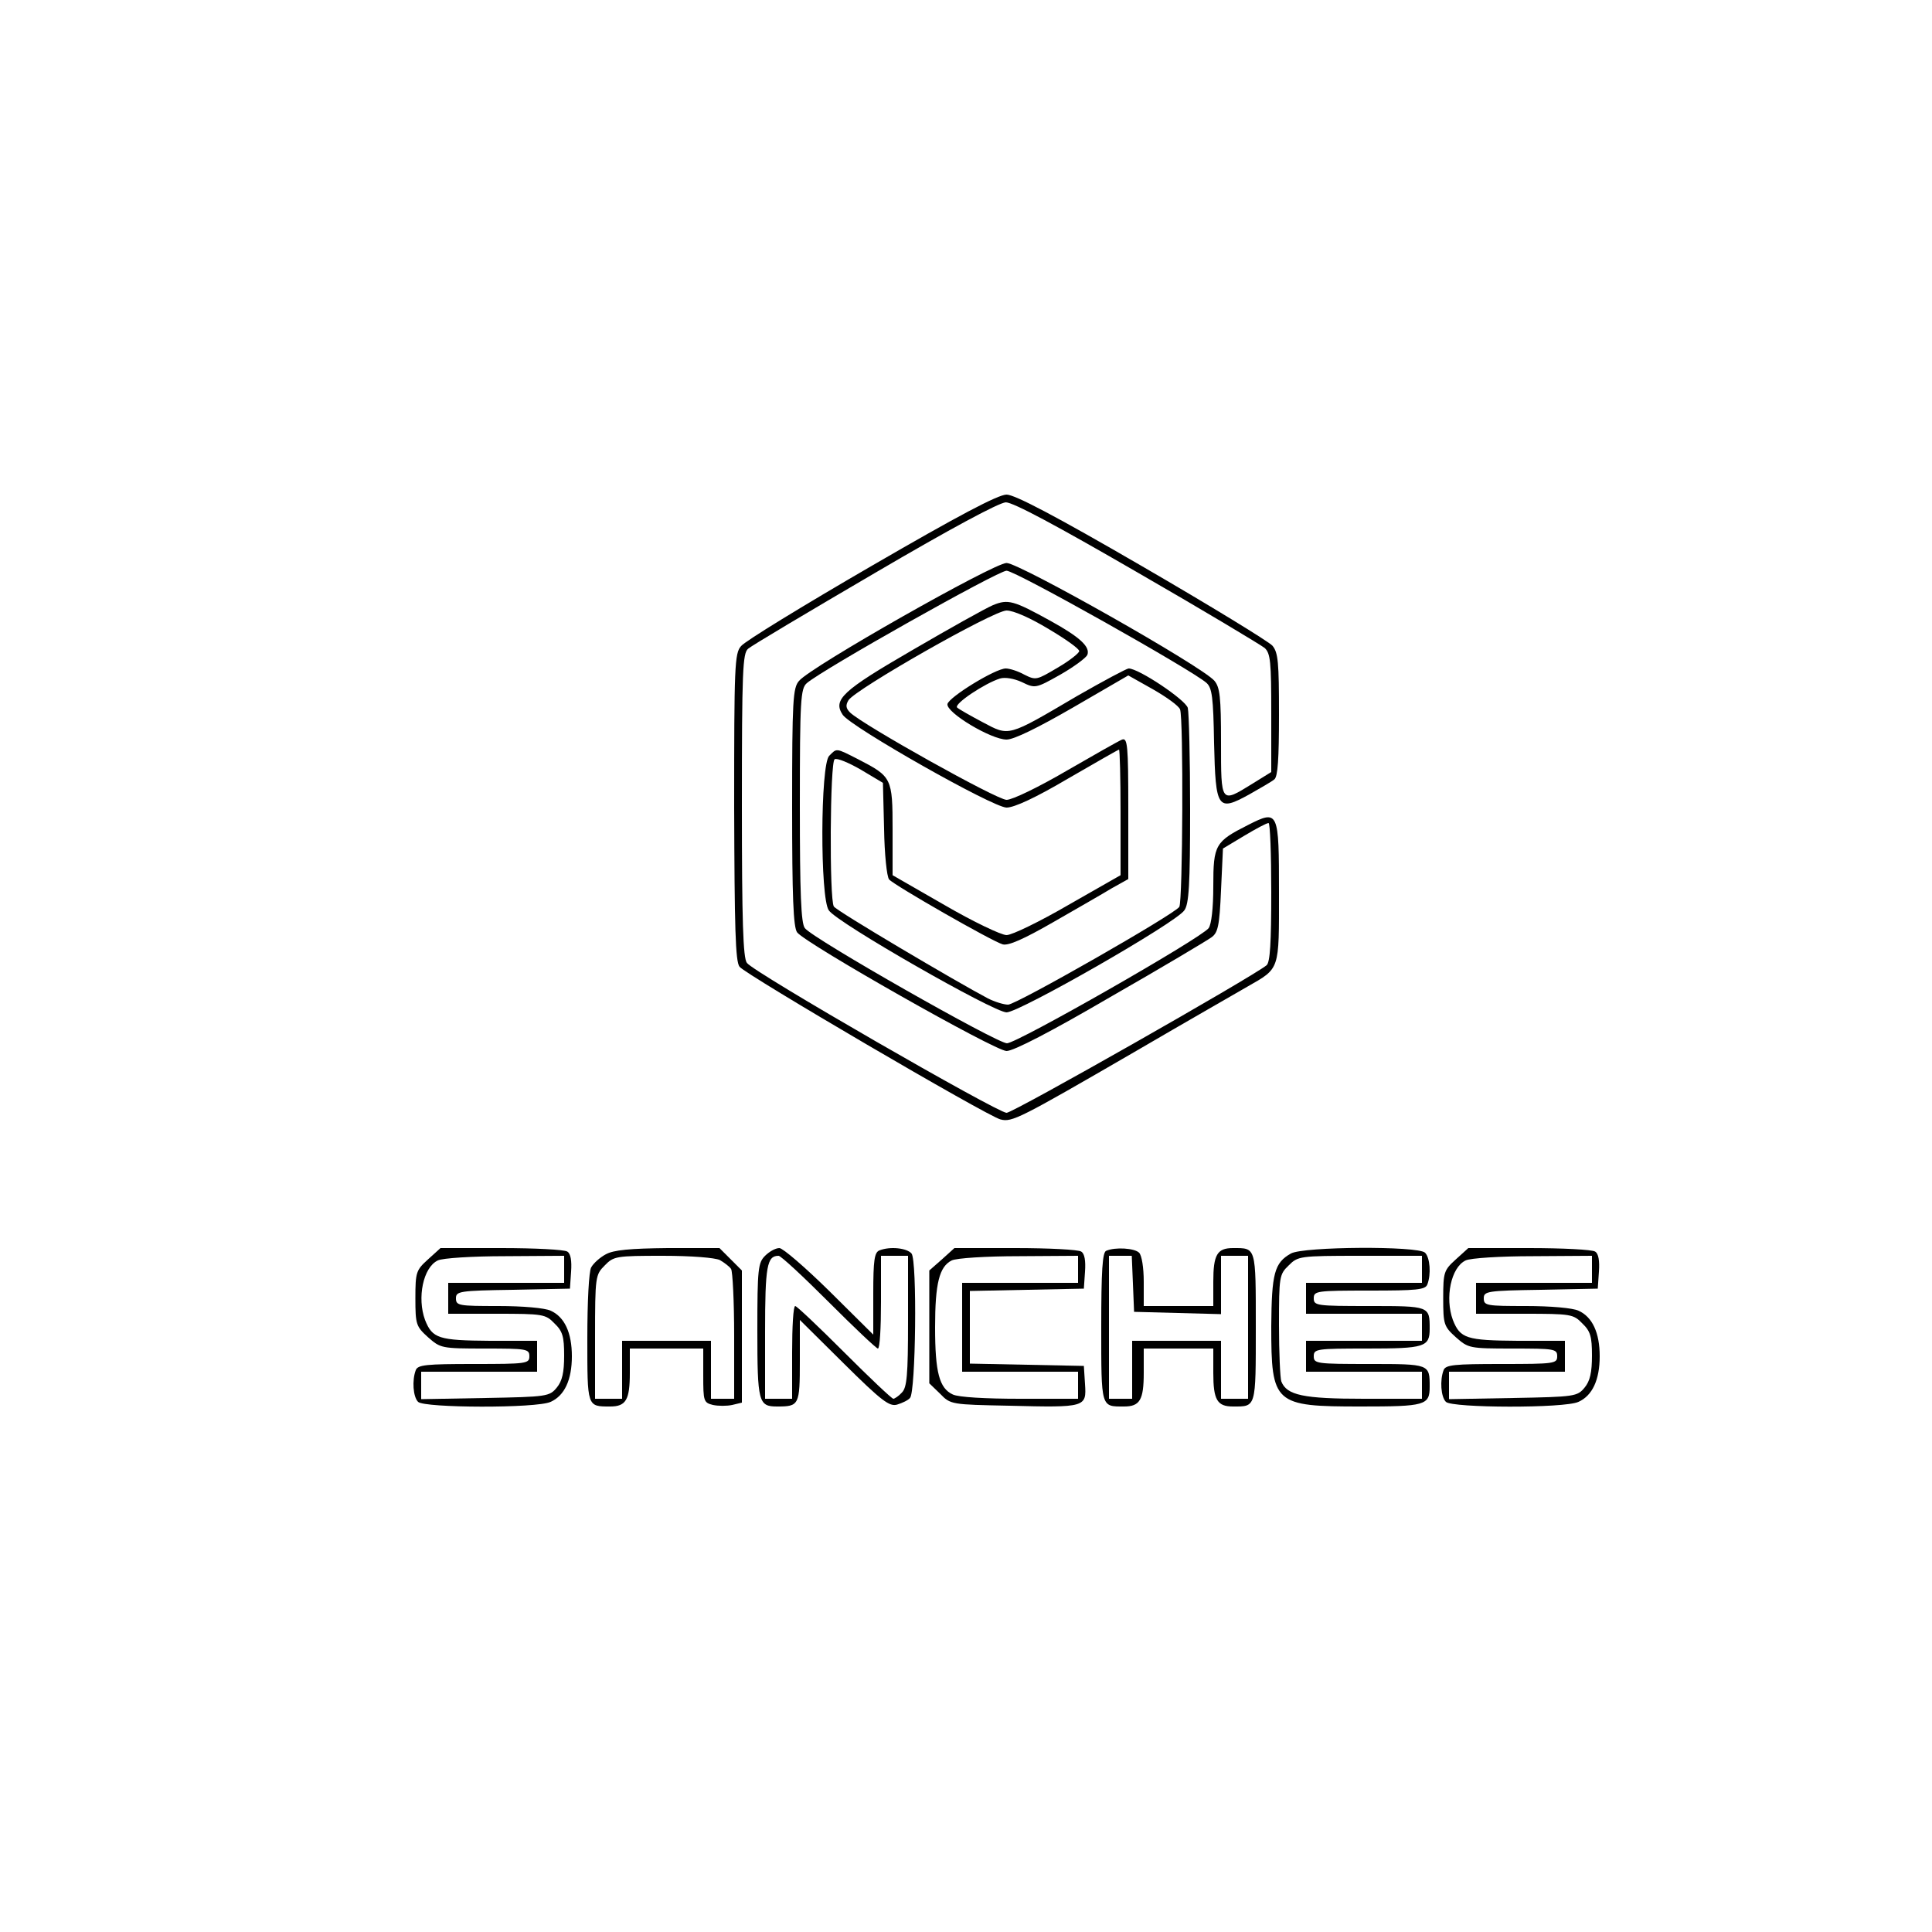 <?xml version="1.0" standalone="no"?>
<!DOCTYPE svg PUBLIC "-//W3C//DTD SVG 20010904//EN"
 "http://www.w3.org/TR/2001/REC-SVG-20010904/DTD/svg10.dtd">
<svg version="1.0" xmlns="http://www.w3.org/2000/svg"
 width="500px" height="500px" 
 preserveAspectRatio="xMidYMid meet">

<g transform="translate(0,500) scale(0.1,-0.1)"
fill="#000000" stroke="none">
<path d="M2255 3535 c-176 -102 -328 -195 -337 -207 -17 -18 -18 -53 -18 -417
1 -309 3 -400 14 -413 15 -20 640 -386 675 -395 30 -8 49 2 346 174 137 80
270 156 294 170 84 48 81 41 81 242 0 213 -1 216 -80 176 -85 -43 -90 -51 -90
-158 0 -59 -5 -99 -12 -109 -21 -27 -496 -298 -522 -298 -26 0 -503 271 -523
298 -10 12 -13 91 -13 317 0 275 2 303 18 317 40 35 495 291 517 291 23 0 478
-256 517 -290 15 -13 18 -38 20 -156 4 -171 9 -178 91 -133 28 16 58 33 65 39
9 7 12 53 12 167 0 136 -2 161 -17 179 -10 11 -162 104 -338 206 -224 130
-329 185 -350 185 -22 0 -126 -55 -350 -185z m688 -16 c172 -99 320 -188 330
-196 15 -14 17 -36 17 -169 l0 -152 -50 -31 c-81 -50 -80 -51 -80 108 0 118
-3 142 -17 159 -31 37 -505 305 -538 305 -33 0 -506 -268 -537 -305 -16 -18
-18 -49 -18 -327 0 -230 3 -311 13 -324 22 -29 512 -307 542 -307 18 0 115 50
269 140 133 76 250 146 261 154 17 12 21 29 25 122 l5 108 55 33 c30 18 58 33
63 33 4 0 7 -80 7 -179 0 -131 -3 -181 -12 -189 -38 -31 -656 -382 -673 -382
-23 0 -654 363 -672 388 -10 12 -13 110 -13 408 0 349 2 393 16 405 9 8 157
96 328 196 196 115 321 182 339 183 19 0 131 -60 340 -181z"/>
<path d="M2570 3434 c-19 -8 -112 -60 -208 -116 -183 -106 -207 -129 -181
-168 22 -32 389 -240 424 -240 20 0 76 26 159 75 71 41 130 75 132 75 2 0 4
-73 4 -162 l0 -163 -135 -77 c-74 -43 -146 -78 -160 -78 -14 0 -87 35 -161 78
l-134 77 0 118 c0 134 -2 137 -89 182 -59 30 -55 29 -75 9 -23 -22 -24 -369
-1 -400 21 -32 427 -264 460 -264 33 0 439 232 460 264 12 16 15 66 15 261 0
132 -3 250 -6 263 -6 21 -127 102 -153 102 -5 0 -65 -32 -133 -71 -182 -107
-175 -105 -245 -68 -32 17 -62 34 -66 38 -9 9 72 63 111 75 13 4 36 0 56 -9
35 -17 36 -17 100 19 35 20 66 43 70 51 8 21 -19 46 -95 88 -96 53 -110 57
-149 41z m144 -62 c44 -26 79 -51 79 -57 0 -5 -25 -25 -56 -43 -54 -32 -56
-33 -86 -18 -16 9 -38 16 -48 16 -27 0 -147 -74 -151 -92 -4 -22 113 -92 153
-92 19 0 80 30 172 83 l143 83 64 -36 c35 -20 67 -43 70 -52 9 -22 7 -497 -2
-511 -12 -19 -422 -253 -443 -253 -11 0 -34 7 -52 16 -80 42 -393 227 -399
238 -12 18 -10 374 2 381 6 4 37 -9 68 -27 l57 -34 3 -119 c1 -65 7 -124 13
-131 13 -15 266 -160 294 -168 15 -4 55 14 130 57 61 35 129 74 152 88 l43 24
0 184 c0 162 -2 182 -16 177 -8 -3 -73 -40 -144 -81 -72 -42 -140 -75 -155
-75 -25 0 -372 194 -405 226 -11 11 -12 19 -4 32 19 29 375 232 409 232 18 0
61 -19 109 -48z"/>
<path d="M1108 1741 c-31 -28 -33 -33 -33 -101 0 -68 2 -73 33 -101 32 -28 34
-29 147 -29 108 0 115 -1 115 -20 0 -19 -7 -20 -144 -20 -122 0 -145 -2 -150
-16 -10 -26 -7 -69 6 -82 16 -16 307 -17 343 0 36 16 55 57 55 118 0 61 -19
102 -55 118 -15 7 -72 12 -135 12 -103 0 -110 1 -110 20 0 18 8 20 148 22
l147 3 3 44 c2 28 -1 47 -10 52 -7 5 -84 9 -170 9 l-158 0 -32 -29z m352 -26
l0 -35 -150 0 -150 0 0 -40 0 -40 125 0 c120 0 127 -1 150 -25 21 -20 25 -34
25 -83 0 -44 -5 -66 -19 -83 -19 -23 -25 -24 -185 -27 l-166 -3 0 35 0 36 150
0 150 0 0 40 0 40 -122 0 c-133 1 -149 6 -168 54 -21 57 -5 136 33 154 12 6
89 11 175 11 l152 1 0 -35z"/>
<path d="M1568 1754 c-15 -8 -32 -23 -38 -34 -6 -10 -10 -90 -10 -183 0 -179
-1 -177 59 -177 41 0 51 17 51 87 l0 63 95 0 95 0 0 -70 c0 -66 1 -70 25 -76
14 -3 36 -3 50 0 l25 6 0 171 0 171 -29 29 -29 29 -134 0 c-98 -1 -140 -5
-160 -16z m295 -15 c12 -7 25 -17 29 -23 4 -6 8 -84 8 -173 l0 -163 -30 0 -30
0 0 75 0 75 -115 0 -115 0 0 -75 0 -75 -35 0 -35 0 0 160 c0 157 1 161 25 185
23 24 30 25 150 25 76 0 135 -5 148 -11z"/>
<path d="M1980 1750 c-18 -18 -20 -33 -20 -193 0 -186 3 -197 51 -197 57 0 59
3 59 118 l0 106 114 -113 c98 -97 118 -112 138 -106 13 4 28 11 33 17 15 14
19 356 4 374 -12 14 -55 19 -83 8 -13 -5 -16 -25 -16 -112 l0 -106 -113 112
c-63 62 -121 112 -130 112 -10 0 -26 -9 -37 -20z m165 -120 c66 -66 123 -120
127 -120 5 0 8 54 8 120 l0 120 35 0 35 0 0 -169 c0 -141 -3 -172 -16 -185 -8
-9 -19 -16 -22 -16 -4 0 -61 54 -127 120 -66 66 -123 120 -127 120 -5 0 -8
-54 -8 -120 l0 -120 -35 0 -35 0 0 173 c0 171 5 197 35 197 6 0 64 -54 130
-120z"/>
<path d="M2438 1741 l-33 -29 0 -146 0 -146 28 -27 c27 -28 29 -28 179 -31
198 -5 200 -4 196 56 l-3 47 -147 3 -148 3 0 94 0 94 148 3 147 3 3 44 c2 28
-1 47 -10 52 -7 5 -84 9 -170 9 l-158 0 -32 -29z m352 -26 l0 -35 -150 0 -150
0 0 -115 0 -115 150 0 150 0 0 -35 0 -35 -150 0 c-90 0 -159 4 -174 11 -35 16
-46 57 -46 174 0 114 11 157 43 173 12 6 89 11 175 11 l152 1 0 -35z"/>
<path d="M2863 1763 c-10 -3 -13 -53 -13 -198 0 -210 -1 -205 59 -205 41 0 51
17 51 87 l0 63 90 0 90 0 0 -63 c0 -70 10 -87 51 -87 60 0 59 -5 59 205 0 210
1 205 -59 205 -41 0 -51 -17 -51 -87 l0 -63 -90 0 -90 0 0 63 c0 36 -5 68 -12
75 -12 12 -62 15 -85 5z m69 -85 l3 -73 113 -3 112 -3 0 76 0 75 35 0 35 0 0
-185 0 -185 -35 0 -35 0 0 75 0 75 -115 0 -115 0 0 -75 0 -75 -30 0 -30 0 0
185 0 185 30 0 29 0 3 -72z"/>
<path d="M3341 1756 c-43 -24 -50 -52 -51 -188 0 -202 7 -208 232 -208 166 0
178 3 178 51 0 59 0 59 -156 59 -137 0 -144 1 -144 20 0 19 7 20 138 20 149 0
162 4 162 51 0 59 0 59 -156 59 -137 0 -144 1 -144 20 0 19 7 20 144 20 122 0
145 2 150 16 10 26 7 69 -6 82 -18 18 -315 16 -347 -2z m339 -41 l0 -35 -150
0 -150 0 0 -40 0 -40 150 0 150 0 0 -35 0 -35 -150 0 -150 0 0 -40 0 -40 150
0 150 0 0 -35 0 -35 -150 0 c-157 0 -200 9 -214 45 -3 9 -6 75 -6 146 0 125 1
131 25 154 24 24 28 25 185 25 l160 0 0 -35z"/>
<path d="M3768 1741 c-31 -28 -33 -33 -33 -101 0 -68 2 -73 33 -101 32 -28 34
-29 147 -29 108 0 115 -1 115 -20 0 -19 -7 -20 -144 -20 -122 0 -145 -2 -150
-16 -10 -26 -7 -69 6 -82 16 -16 307 -17 343 0 36 16 55 57 55 118 0 61 -19
102 -55 118 -15 7 -72 12 -135 12 -103 0 -110 1 -110 20 0 18 8 20 148 22
l147 3 3 44 c2 28 -1 47 -10 52 -7 5 -84 9 -170 9 l-158 0 -32 -29z m352 -26
l0 -35 -150 0 -150 0 0 -40 0 -40 125 0 c120 0 127 -1 150 -25 21 -20 25 -34
25 -83 0 -44 -5 -66 -19 -83 -19 -23 -25 -24 -185 -27 l-166 -3 0 35 0 36 150
0 150 0 0 40 0 40 -122 0 c-133 1 -149 6 -168 54 -21 57 -5 136 33 154 12 6
89 11 175 11 l152 1 0 -35z"/>
</g>
</svg>
